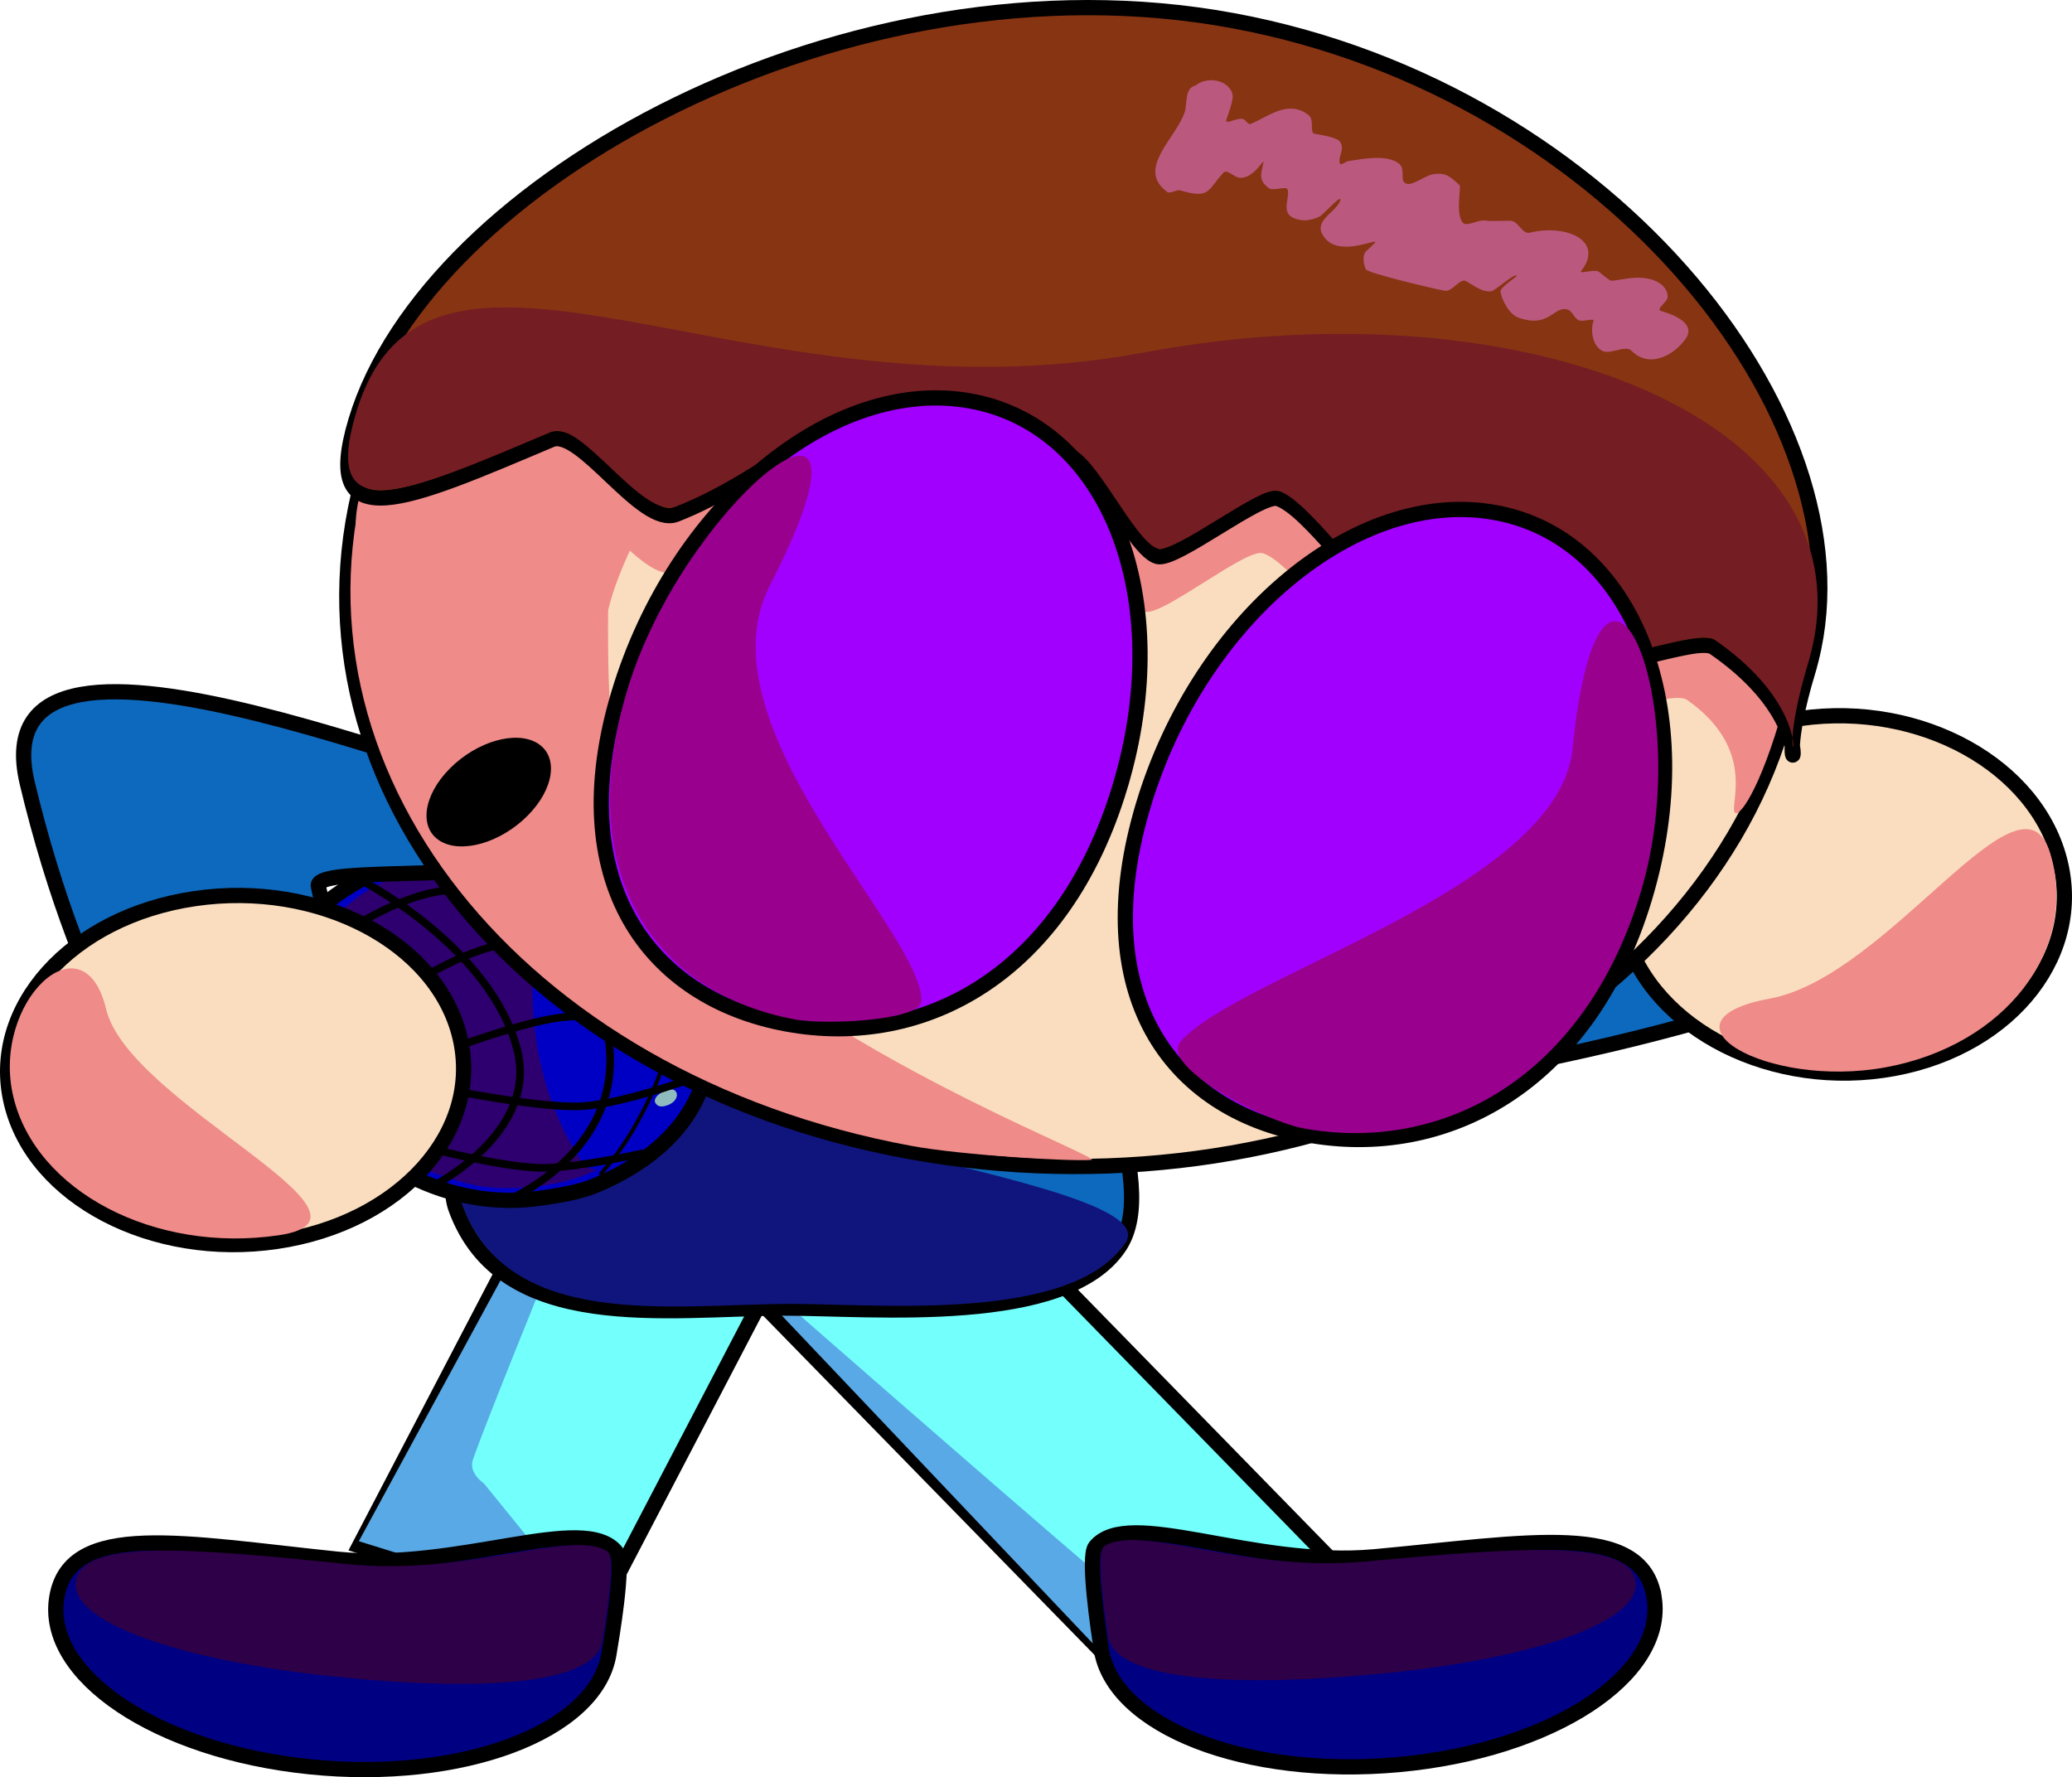 <svg version="1.1" xmlns="http://www.w3.org/2000/svg" xmlns:xlink="http://www.w3.org/1999/xlink" width="272.027" height="233.316" viewBox="0,0,272.027,233.316"><g transform="translate(-195.153,-127.5)"><g data-paper-data="{&quot;isPaintingLayer&quot;:true}" fill-rule="nonzero" stroke-linejoin="miter" stroke-miterlimit="10" stroke-dasharray="" stroke-dashoffset="0" style="mix-blend-mode: normal"><g stroke="#000000" stroke-linecap="butt"><path d="M382.659,242.834c36.584,-6.718 67.927,-6.521 70.007,0.441c2.08,6.962 -25.891,18.051 -62.475,24.769c-36.584,6.718 -67.927,6.521 -70.007,-0.441c-2.08,-6.962 25.891,-18.051 62.475,-24.769z" fill="#0d69be" stroke-width="2"/><path d="M430.101,222.058c15.703,-2.884 31.491,5.016 35.263,17.643c3.773,12.628 -5.899,25.202 -21.601,28.086c-15.703,2.884 -31.491,-5.016 -35.263,-17.643c-3.773,-12.628 5.899,-25.202 21.601,-28.086z" fill="#faddbf" stroke-width="2"/><path d="M427.509,258.599c15.703,-2.884 33.041,-31.692 36.813,-19.064c3.773,12.628 -5.899,25.202 -21.601,28.086c-15.703,2.884 -30.915,-6.138 -15.212,-9.021z" fill="#ef8b89" stroke-width="0"/></g><g stroke="#000000" stroke-linecap="butt"><path d="M349.976,354.732l-65.302,-66.858l26.392,-15.844l65.302,66.858z" fill="#73fffc" stroke-width="2"/><path d="M349.261,354.473l-63.081,-66.511c0,0 51.331,44.991 58.837,50.965c1.659,1.321 4.169,0.602 4.169,0.602l25.654,-0.778z" fill="#59a9e6" stroke-width="0"/></g><g stroke="#000000" stroke-linecap="butt"><path d="M242.339,330.451l40.679,-77.935l30.765,9.87l-40.679,77.935z" fill="#73fffc" stroke-width="2"/><path d="M242.263,329.837l41.418,-76.257c0,0 -23.648,57.446 -26.44,65.54c-0.617,1.789 1.44,3.126 1.44,3.126l13.801,16.972z" fill="#59a9e6" stroke-width="0"/></g><g stroke="#000000" stroke-linecap="butt"><path d="M336.514,250.136c0,12.197 11.325,32.469 5.579,41.055c-7.026,10.5 -32.25,8.038 -43.89,8.038c-15.4,0 -37.132,3.685 -43.219,-13.107c-2.276,-6.279 4.908,-28.606 4.908,-35.986c0,-27.113 17.152,-49.092 38.31,-49.092c21.158,0 38.31,21.979 38.31,49.092z" fill="#0d69be" stroke-width="2"/><path d="M278.734,263.9c0,12.197 69.929,18.158 64.183,26.744c-7.026,10.5 -32.25,8.038 -43.89,8.038c-15.4,0 -37.132,3.685 -43.219,-13.107c-2.276,-6.279 4.908,-28.606 4.908,-35.986c0,-8.353 3.774,-25.271 6.221,-26.482c6.699,-14.814 11.796,22.215 11.796,40.792z" fill="#10157d" stroke-width="0"/></g><path d="M202.609,337.204c1.713,-10.218 16.774,-7.075 36.79,-5.012c16.015,1.65 32.485,-6.259 36.699,-0.908c1.053,1.337 -0.663,11.346 -1.005,13.389c-1.713,10.218 -19.327,16.83 -39.343,14.767c-20.016,-2.062 -34.853,-12.017 -33.141,-22.236z" data-paper-data="{&quot;index&quot;:null}" fill="#000082" stroke="#000000" stroke-width="2" stroke-linecap="butt"/><path d="M240.72,332.835c16.015,1.65 29.657,-4.749 34.243,-1.617c1.146,0.782 -0.546,10.648 -0.731,11.753c-0.926,5.527 -15.055,6.707 -35.071,4.645c-20.016,-2.062 -34.969,-7.062 -34.042,-12.589c0.926,-5.527 15.586,-4.254 35.602,-2.192z" data-paper-data="{&quot;index&quot;:null}" fill="#2e0048" stroke="#000000" stroke-width="0" stroke-linecap="butt"/><g><g><path d="M235.883,270.232c-8.046,-11.745 -5.212,-21.777 9.232,-28.558c11.297,-5.303 30.938,-0.942 38.984,10.803c8.046,11.745 4.211,24.353 -10.62,30.599c-2.319,0.977 -4.83,1.338 -7.118,1.686c-12.347,1.873 -23.69,-4.621 -30.478,-14.53z" fill="#0000c4" stroke="#000000" stroke-width="2" stroke-linecap="butt"/><path d="M272.228,244.64c0,0 -5.934,2.056 -6.27,3.807c-3.224,16.792 3.213,28.129 5.707,31.751c0.567,0.823 1.831,0.868 1.831,0.868c0,0 -1.969,1.052 -4.943,1.709c-3.164,0.699 -7.441,0.989 -10.815,0.372c-3.854,-0.704 -12.147,-4.168 -12.147,-4.168l-14.28,-14.743c0,0 3.103,-11.635 4.397,-13.26c1.267,-1.591 3.349,-3.19 5.475,-4.959c3.301,-2.747 7.885,-4.529 11.081,-4.973c4.079,-0.566 9.275,0.06 13.349,1.141c3.792,1.006 6.614,2.454 6.614,2.454z" fill="#2e006f" stroke="none" stroke-width="0" stroke-linecap="butt"/><path d="M249.335,256.647c0,0 7.767,-5.146 13.572,-5.36c7.348,-0.272 21.558,2.402 21.558,2.402" fill="none" stroke="#000000" stroke-width="1" stroke-linecap="round"/><path d="M279.457,278.92c0,0 -7.745,1.749 -12.585,1.899c-4.887,0.151 -15.266,-2.552 -15.266,-2.552" fill="none" stroke="#000000" stroke-width="1" stroke-linecap="round"/><path d="M240.656,249.742c0,0 7.872,-5.375 14.173,-5.383c9.668,-0.012 22.496,1.959 22.496,1.959" fill="none" stroke="#000000" stroke-width="1" stroke-linecap="round"/><path d="M253.029,240.344c0,0 17.793,6.266 21.588,21.371c4.157,16.546 -13.14,23.502 -13.14,23.502" fill="none" stroke="#000000" stroke-width="1" stroke-linecap="round"/><path d="M242.979,243.302c0,0 16.7,8.717 20.086,22.041c2.78,10.94 -11.091,17.868 -11.091,17.868" fill="none" stroke="#000000" stroke-width="1" stroke-linecap="round"/><path d="M282.806,266.045c0.078,-1.061 1.01,-1.882 2.081,-1.834c1.072,0.048 1.046,0.752 0.968,1.813c-0.078,1.061 -0.179,2.079 -1.25,2.03c-1.072,-0.048 -1.877,-0.948 -1.799,-2.009z" fill="#8fbbbe" stroke="none" stroke-width="0" stroke-linecap="butt"/><path d="M281.225,272.349c-0.321,-0.468 0.145,-1.154 1.041,-1.531c0.896,-0.377 1.328,-0.434 1.649,0.034c0.321,0.468 -0.049,1.295 -0.944,1.672c-0.896,0.377 -1.425,0.293 -1.746,-0.175z" fill="#8fbbbe" stroke="none" stroke-width="0" stroke-linecap="butt"/><path d="M283.181,259.939c-0.383,-0.739 -0.184,-1.5 0.444,-1.7c0.628,-0.2 0.907,0.464 1.29,1.202c0.383,0.739 0.725,1.272 0.097,1.472c-0.628,0.2 -1.448,-0.236 -1.831,-0.975z" fill="#8fbbbe" stroke="none" stroke-width="0" stroke-linecap="butt"/><path d="M267.852,242.66c0,0 8.458,6.145 12.133,12.19c2.083,3.427 2.41,7.011 2.62,9.731c0.185,2.405 -2.303,7.878 -4.763,11.911c-1.811,2.97 -3.779,5.064 -3.779,5.064" fill="none" stroke="#000000" stroke-width="0.5" stroke-linecap="round"/><path d="M288.394,268.238c0,0 -10.707,4.101 -16.78,4.483c-5.117,0.322 -17.088,-2.056 -17.088,-2.056" fill="none" stroke="#000000" stroke-width="1" stroke-linecap="round"/><path d="M253.147,265.602c0,0 9.842,-3.663 14.848,-4.412c8.791,-1.315 20.088,1.171 20.088,1.171" fill="none" stroke="#000000" stroke-width="1" stroke-linecap="round"/></g><g stroke="#000000" stroke-linecap="butt"><path d="M236.947,243.871c6.909,28.956 -0.506,35.19 -9.471,36.505c-8.964,1.315 -21.832,-21.093 -28.741,-50.049c-6.909,-28.956 63.017,3.712 71.981,2.397c7.381,2.411 2.437,6.682 -6.19,8.256c-10.639,1.942 -28.17,0.416 -27.58,2.891z" fill="#0d69be" stroke-width="2"/><path d="M255.529,263.66c2.965,12.429 -7.813,24.437 -24.073,26.822c-16.261,2.385 -31.847,-5.757 -34.812,-18.186c-2.965,-12.429 7.813,-24.437 24.073,-26.822c16.261,-2.385 31.847,5.757 34.812,18.186z" fill="#faddbf" stroke-width="2"/><path d="M209.085,259.98c2.965,12.429 38.891,27.308 22.63,29.693c-16.261,2.385 -31.847,-5.757 -34.812,-18.186c-2.965,-12.429 9.216,-23.935 12.182,-11.507z" fill="#ef8b89" stroke-width="0"/></g></g><g stroke="#000000" stroke-linecap="butt"><path d="M412.334,337.285c1.532,10.236 -13.479,20.029 -33.53,21.874c-20.05,1.845 -37.547,-4.957 -39.079,-15.193c-0.306,-2.046 -1.845,-12.073 -0.769,-13.398c4.308,-5.305 20.637,2.782 36.679,1.306c20.05,-1.845 35.166,-4.825 36.698,5.411z" fill="#000082" stroke-width="2"/><path d="M409.863,335.082c0.829,5.536 -14.211,10.374 -34.261,12.219c-20.05,1.845 -34.157,0.512 -34.986,-5.025c-0.166,-1.107 -1.683,-10.99 -0.524,-11.76c4.64,-3.082 18.169,3.464 34.211,1.988c20.05,-1.845 34.731,-2.959 35.56,2.577z" fill="#2e0048" stroke-width="0"/></g><g stroke-linecap="butt"><g stroke="#000000"><g><path d="M243.239,188.624c12.071,-40.249 63.475,-65.206 114.814,-55.742c51.339,9.464 83.171,49.765 71.1,90.014c-12.071,40.249 -63.475,65.206 -114.814,55.742c-51.339,-9.464 -83.171,-49.765 -71.1,-90.014z" fill="#faddbf" stroke-width="2"/><path d="M243.717,187.923c3.884,-12.95 20.079,-33.527 25.856,-35.38c0.66,-0.212 8.648,-6.494 18.632,-10.751c12.41,-5.29 27.297,-8.726 27.916,-8.433c8.08,3.823 -35.962,52.243 -41.127,74.248c-0.012,0.052 -0.247,17.839 1.416,18.544c1.942,4.663 5.055,18.319 15.152,26.661c18.817,15.548 48.622,26.828 46.864,26.963c-2.812,0.216 -16.956,-0.612 -23.608,-1.838c-51.339,-9.464 -83.171,-49.765 -71.1,-90.014z" fill="#ef8b89" stroke-width="0"/><path d="M428.697,222.396c-2.999,9.999 -5.766,13.135 -5.894,11.431c-0.131,-1.739 2.327,-8.479 -6.142,-14.43c-2.052,-1.442 -12.817,3.334 -15.493,1.726c-1.681,-1.01 -6.868,-10.503 -8.793,-11.472c-1.346,-0.677 -15.822,4.688 -17.241,4.018c-3.54,-1.673 -10.22,-12.208 -14.166,-13.533c-2.173,-0.73 -13.242,8.316 -15.491,7.671c-2.9,-0.832 -7.934,-12.418 -10.937,-12.971c-7.987,-1.472 -10.015,4.518 -17.312,8.625c-4.741,2.669 -11.981,-14.057 -16.553,-10.873c-5.677,3.953 -11.261,7.744 -16.843,9.983c-4.379,1.756 -12.058,-11.388 -15.889,-9.718c-18.497,8.064 -29.709,13.263 -25.021,-2.369c9.427,-31.432 49.614,1.69 101.01,-8.372c49.196,-9.631 94.192,8.854 84.765,40.286z" fill="#ef8b89" stroke-width="0"/></g><path d="M432.524,215.557c-6.058,20.2 4.918,8.818 -12.359,-3.059c-2.114,-1.453 -13.112,3.28 -15.867,1.657c-1.73,-1.019 -7.118,-10.549 -9.099,-11.528c-1.385,-0.684 -16.181,4.622 -17.641,3.944c-3.641,-1.691 -10.566,-12.272 -14.621,-13.617c-2.233,-0.741 -13.51,8.266 -15.82,7.61c-2.978,-0.846 -8.225,-12.471 -11.307,-13.04c-8.198,-1.511 -10.232,4.478 -17.679,8.557c-4.84,2.651 -12.385,-14.131 -17.047,-10.964c-5.79,3.933 -11.484,7.703 -17.189,9.919c-4.475,1.739 -12.445,-11.46 -16.359,-9.805c-18.898,7.99 -30.352,13.144 -25.664,-2.487c9.427,-31.432 64.7,-61.835 115.091,-52.546c50.391,9.289 84.987,53.926 75.56,85.358z" fill="#873412" stroke-width="2"/><path d="M432.552,214.506c-6.058,20.2 4.918,8.818 -12.359,-3.059c-2.114,-1.453 -13.112,3.28 -15.867,1.657c-1.73,-1.019 -7.118,-10.549 -9.099,-11.528c-1.385,-0.684 -16.181,4.622 -17.641,3.944c-3.641,-1.691 -10.566,-12.272 -14.621,-13.617c-2.233,-0.741 -13.51,8.266 -15.82,7.61c-2.978,-0.846 -8.225,-12.471 -11.307,-13.04c-8.198,-1.511 -10.232,4.478 -17.679,8.557c-4.84,2.651 -12.385,-14.131 -17.047,-10.964c-5.79,3.933 -11.484,7.703 -17.189,9.919c-4.475,1.739 -12.445,-11.46 -16.359,-9.805c-18.898,7.99 -30.352,13.144 -25.664,-2.487c9.427,-31.432 50.865,1.921 103.469,-7.919c50.352,-9.418 96.609,9.3 87.182,40.731z" fill="#741d23" stroke-width="0"/></g><path d="M356.894,139.609c0.042,0.113 0.066,0.238 0.076,0.374c0.036,0.242 0.022,0.493 -0.05,0.744c-0.174,0.999 -0.698,2.153 -0.775,2.585c-0.102,0.568 1.499,-0.402 2.181,-0.195c0.418,0.127 0.671,0.815 1.063,0.645c2.382,-1.03 4.879,-3.166 7.482,-1.213c0.862,0.647 0.254,1.763 0.697,2.466c0.037,0.059 2.898,0.41 3.414,0.989c0.889,0.997 -0.231,2.002 0.087,2.961c0.102,0.307 0.744,-0.264 1.142,-0.322c1.77,-0.259 4.903,-0.918 6.568,0.299c0.877,0.641 0.263,1.991 0.706,2.473c0.775,0.846 2.474,-0.783 3.767,-1.024c1.788,-0.333 2.405,0.417 3.542,1.431c0.196,0.175 -0.547,3.65 0.364,4.869c0.512,0.685 2.034,-0.405 3.023,-0.236c0.987,0.168 3.165,-0.086 3.601,0.088c0.875,0.35 1.301,1.729 2.239,1.501c4.79,-1.164 9.804,1.076 6.731,5.012c-0.389,0.498 1.598,-0.226 2.232,0.08c0.246,0.119 1.473,1.254 1.744,1.226c1.776,-0.183 2.991,-0.61 4.738,-0.292c1.451,0.265 2.651,1.161 2.631,2.41c-0.01,0.657 -1.642,1.625 -0.856,1.852c1.852,0.537 4.656,1.712 3.154,3.739c-1.63,2.2 -4.772,3.79 -7.055,1.47c-0.792,-0.805 -2.849,0.603 -3.889,-0.003c-1.333,-0.777 -1.476,-2.88 -1.094,-3.878c0.177,-0.461 -1.274,0.105 -1.839,-0.083c-0.761,-0.253 -0.856,-1.261 -1.644,-1.456c-1.764,-0.437 -2.333,2.535 -6.395,1.072c-1.199,-0.432 -2.198,-2.385 -2.331,-3.406c-0.077,-0.593 2.271,-1.987 2.125,-2.109c-0.355,-0.298 -2.864,2.039 -3.369,2.075c-1.214,0.087 -2.259,-0.761 -3.242,-1.326c-0.869,-0.499 -1.753,1.392 -2.813,1.245c-0.937,-0.13 -10.138,-2.307 -10.376,-2.807c-0.29,-0.61 -0.456,-1.646 -0.1,-2.225c0.128,-0.208 1.546,-1.386 1.341,-1.406c-0.725,-0.069 -5.483,2.112 -7.023,-1.126c-0.838,-1.761 1.995,-2.899 2.418,-4.295c0.261,-0.862 -1.649,1.217 -2.393,1.884c-0.571,0.513 -1.911,0.833 -2.767,0.697c-2.96,-0.467 -1.488,-2.521 -1.714,-3.937c-0.104,-0.654 -1.885,0.193 -2.499,-0.256c-1.503,-1.098 -0.944,-2.052 -0.7,-3.398c0.112,-0.616 -1.302,2.225 -3.15,2.035c-0.749,-0.077 -1.647,-1.164 -2.092,-0.685c-2.167,2.331 -1.706,3.516 -5.747,2.334c-0.39,-0.114 -1.278,0.487 -1.651,0.214c-4.131,-3.017 1.102,-6.997 2.27,-10.42c0.412,-1.207 -0.058,-3.213 1.47,-3.568c0.667,-0.546 1.675,-0.809 2.682,-0.623c0.893,0.165 1.585,0.645 1.931,1.255c0.062,0.081 0.112,0.168 0.147,0.263z" fill="#ba587e" stroke="none" stroke-width="0.5"/></g><g stroke="#000000" stroke-linecap="butt"><path d="M342.214,230.707c-7.368,24.566 -25.616,34.574 -43.795,31.223c-18.179,-3.351 -29.404,-18.792 -22.037,-43.359c7.368,-24.566 28.078,-41.765 46.256,-38.414c18.179,3.351 26.943,25.983 19.575,50.549z" fill="#a100fe" stroke-width="2"/><path d="M296.211,204.406c-9.391,18.318 20.122,45.449 19.913,54.539c-0.058,2.529 -12.59,3.13 -16.548,2.4c-18.179,-3.351 -29.404,-18.792 -22.037,-43.359c7.368,-24.566 36.026,-47.433 18.672,-13.58z" fill="#99008e" stroke-width="0"/></g><g data-paper-data="{&quot;index&quot;:null}" stroke="#000000" stroke-linecap="butt"><path d="M391.508,194.8c18.179,3.351 26.943,25.983 19.575,50.549c-7.368,24.566 -26.194,34.468 -44.373,31.117c-18.179,-3.351 -28.827,-18.686 -21.459,-43.252c7.368,-24.566 28.078,-41.765 46.256,-38.414z" fill="#a100fe" stroke-width="2"/><path d="M410.599,244.507c-7.368,24.566 -26.194,34.468 -44.373,31.117c-4.941,-0.911 -18.984,-8.142 -16.066,-11.42c7.817,-8.784 49.576,-20.058 51.442,-38.377c3.705,-36.368 16.364,-5.886 8.996,18.681z" fill="#99008e" stroke-width="0"/></g><path d="M264.404,234.603c-3.531,3.542 -8.67,5.019 -11.479,3.298c-2.809,-1.721 -2.223,-5.987 1.308,-9.53c3.531,-3.542 8.67,-5.019 11.479,-3.298c2.809,1.721 2.223,5.987 -1.308,9.53z" fill="#000000" stroke="none" stroke-width="0" stroke-linecap="butt"/></g></g></svg>